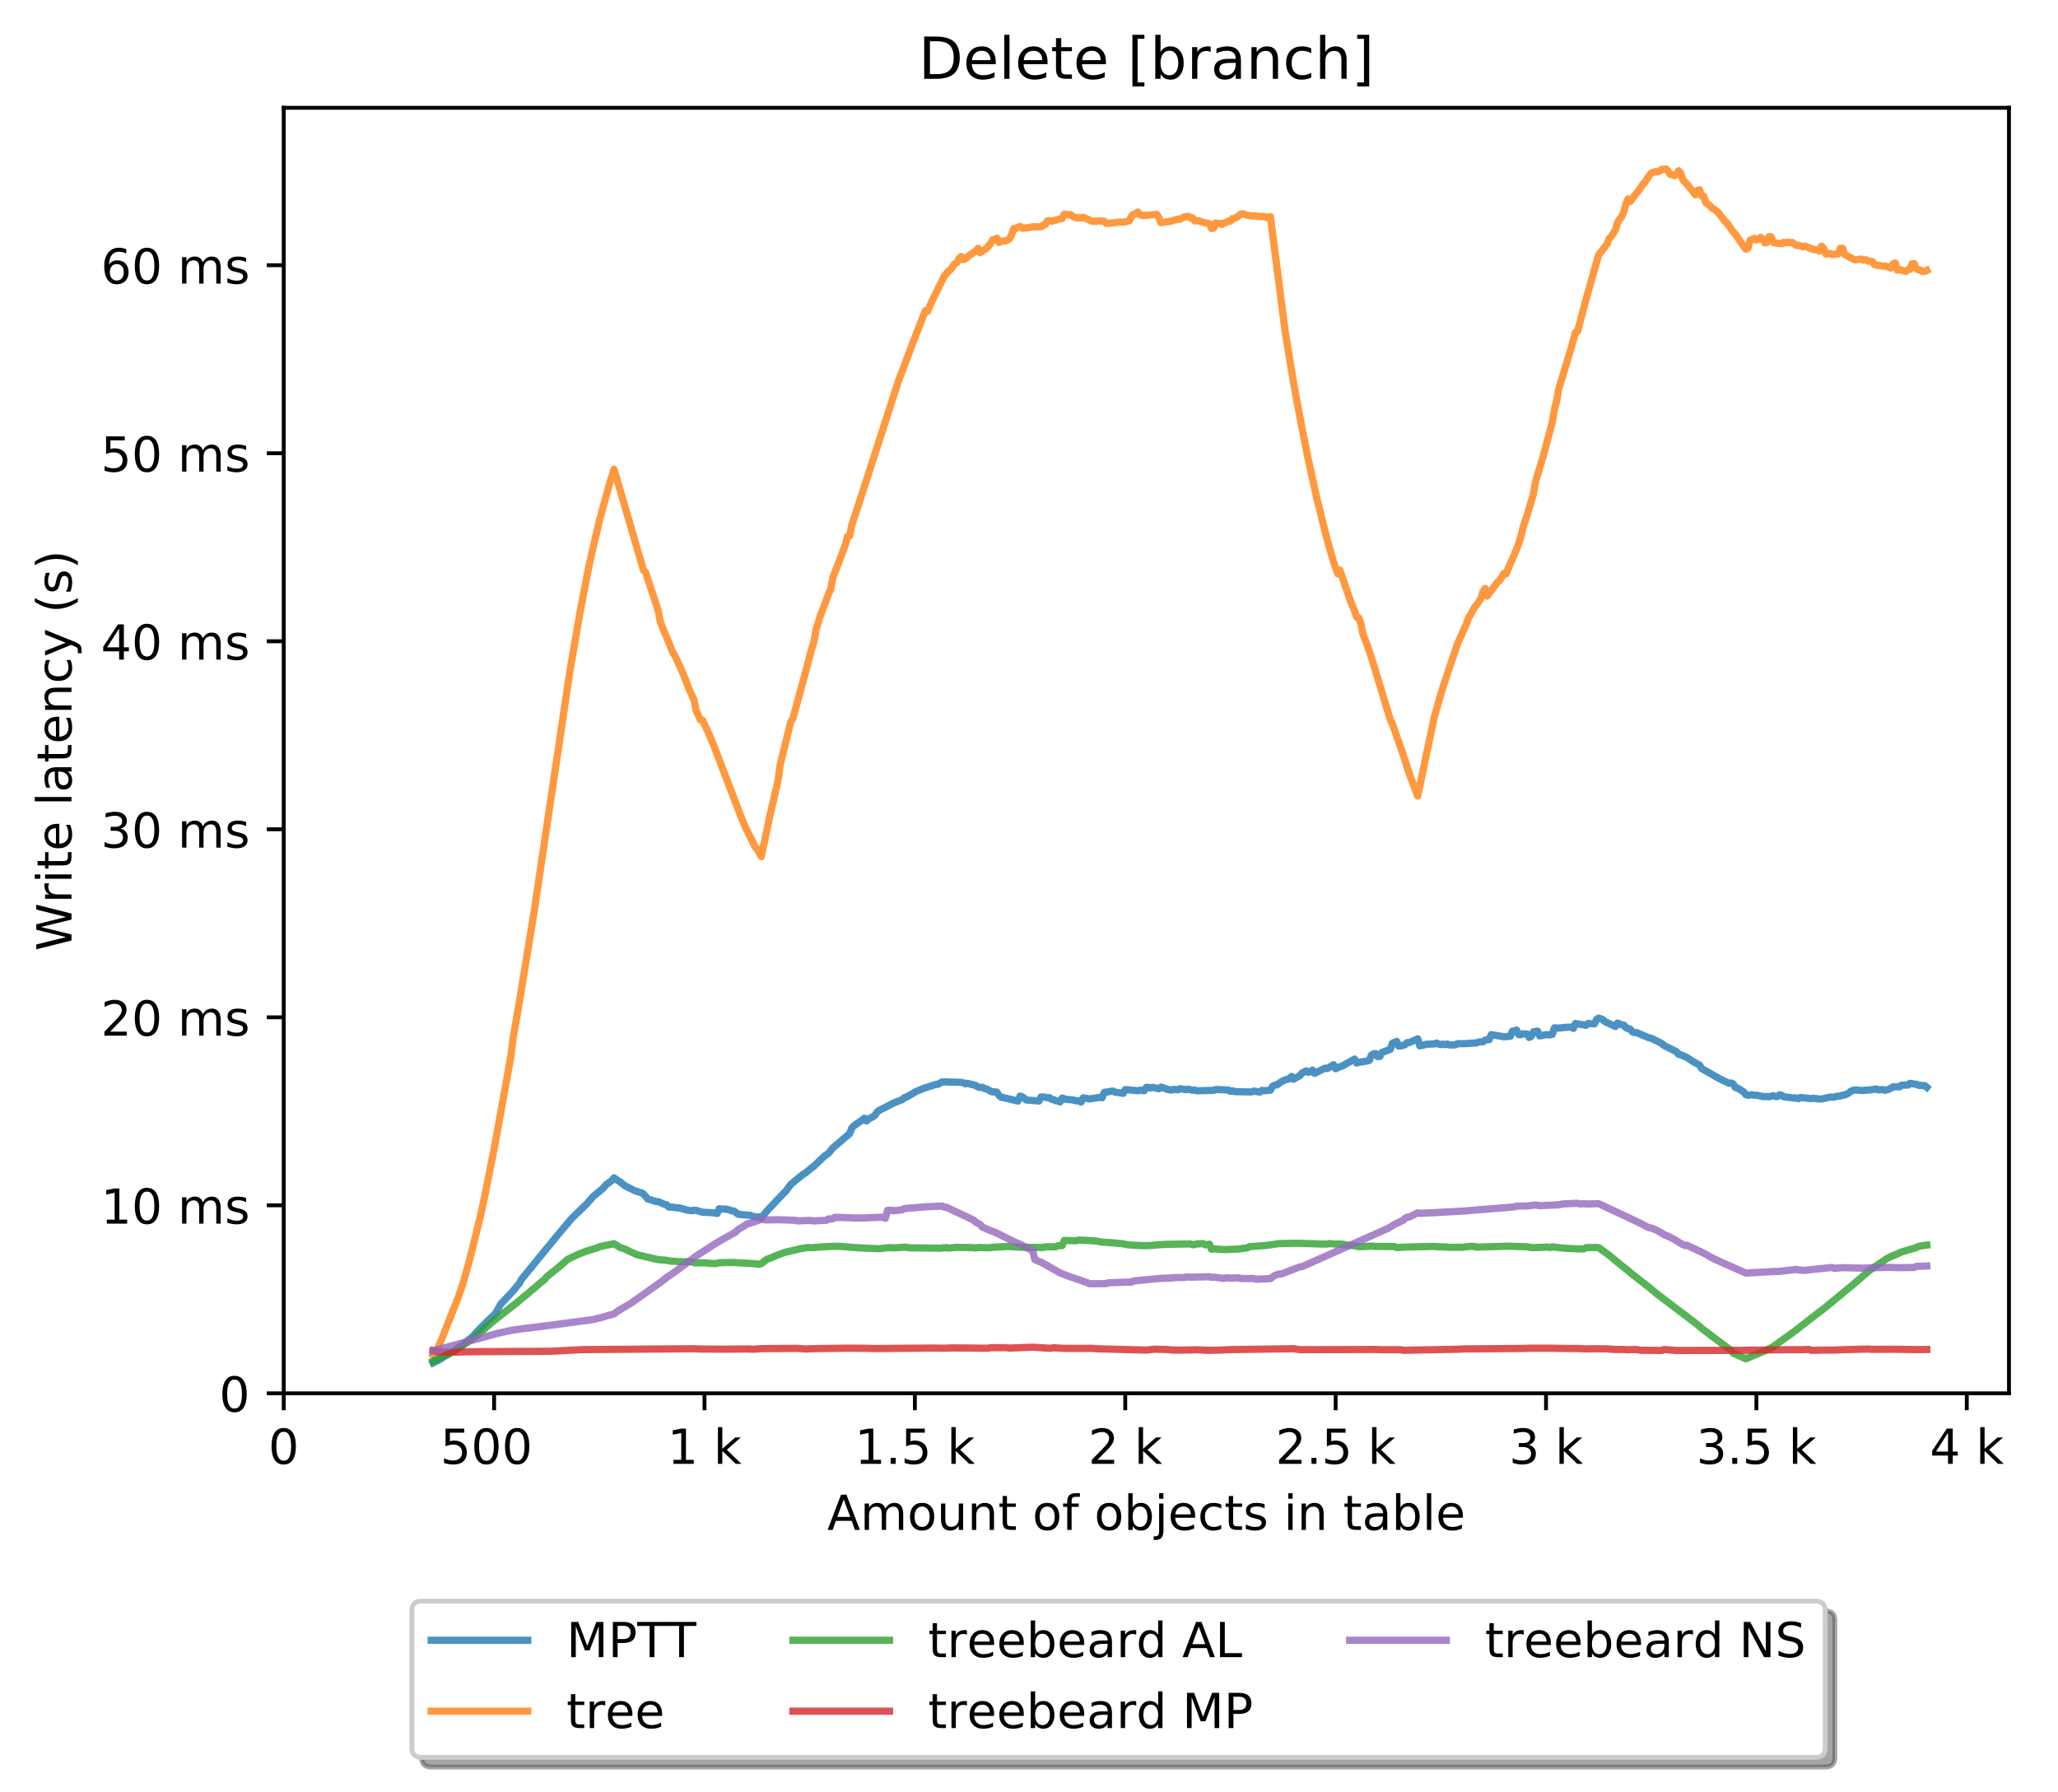 <?xml version="1.0" encoding="utf-8" standalone="no"?>
<!DOCTYPE svg PUBLIC "-//W3C//DTD SVG 1.1//EN"
  "http://www.w3.org/Graphics/SVG/1.1/DTD/svg11.dtd">
<!-- Created with matplotlib (http://matplotlib.org/) -->
<svg height="371pt" version="1.1" viewBox="0 0 426 371" width="426pt" xmlns="http://www.w3.org/2000/svg" xmlns:xlink="http://www.w3.org/1999/xlink">
 <defs>
  <style type="text/css">
*{stroke-linecap:butt;stroke-linejoin:round;}
  </style>
 </defs>
 <g id="figure_1">
  <g id="patch_1">
   <path d="M 0 371.002 
L 426.551 371.002 
L 426.551 0 
L 0 0 
z
" style="fill:#ffffff;"/>
  </g>
  <g id="axes_1">
   <g id="patch_2">
    <path d="M 58.731 288.43 
L 415.851 288.43 
L 415.851 22.318 
L 58.731 22.318 
z
" style="fill:#ffffff;"/>
   </g>
   <g id="matplotlib.axis_1">
    <g id="xtick_1">
     <g id="line2d_1">
      <defs>
       <path d="M 0 0 
L 0 3.5 
" id="mf4dcaa9d10" style="stroke:#000000;stroke-width:0.8;"/>
      </defs>
      <g>
       <use style="stroke:#000000;stroke-width:0.8;" x="58.731" xlink:href="#mf4dcaa9d10" y="288.43"/>
      </g>
     </g>
     <g id="text_1">
      <!-- 0 -->
      <defs>
       <path d="M 31.781 66.406 
Q 24.172 66.406 20.328 58.906 
Q 16.5 51.422 16.5 36.375 
Q 16.5 21.391 20.328 13.891 
Q 24.172 6.391 31.781 6.391 
Q 39.453 6.391 43.281 13.891 
Q 47.125 21.391 47.125 36.375 
Q 47.125 51.422 43.281 58.906 
Q 39.453 66.406 31.781 66.406 
z
M 31.781 74.219 
Q 44.047 74.219 50.516 64.516 
Q 56.984 54.828 56.984 36.375 
Q 56.984 17.969 50.516 8.266 
Q 44.047 -1.422 31.781 -1.422 
Q 19.531 -1.422 13.062 8.266 
Q 6.594 17.969 6.594 36.375 
Q 6.594 54.828 13.062 64.516 
Q 19.531 74.219 31.781 74.219 
z
" id="DejaVuSans-30"/>
      </defs>
      <g transform="translate(55.55 303.029)scale(0.1 -0.1)">
       <use xlink:href="#DejaVuSans-30"/>
      </g>
     </g>
    </g>
    <g id="xtick_2">
     <g id="line2d_2">
      <g>
       <use style="stroke:#000000;stroke-width:0.8;" x="102.28" xlink:href="#mf4dcaa9d10" y="288.43"/>
      </g>
     </g>
     <g id="text_2">
      <!-- 500  -->
      <defs>
       <path d="M 10.797 72.906 
L 49.516 72.906 
L 49.516 64.594 
L 19.828 64.594 
L 19.828 46.734 
Q 21.969 47.469 24.109 47.828 
Q 26.266 48.188 28.422 48.188 
Q 40.625 48.188 47.75 41.5 
Q 54.891 34.812 54.891 23.391 
Q 54.891 11.625 47.562 5.094 
Q 40.234 -1.422 26.906 -1.422 
Q 22.312 -1.422 17.547 -0.641 
Q 12.797 0.141 7.719 1.703 
L 7.719 11.625 
Q 12.109 9.234 16.797 8.062 
Q 21.484 6.891 26.703 6.891 
Q 35.156 6.891 40.078 11.328 
Q 45.016 15.766 45.016 23.391 
Q 45.016 31 40.078 35.438 
Q 35.156 39.891 26.703 39.891 
Q 22.75 39.891 18.812 39.016 
Q 14.891 38.141 10.797 36.281 
z
" id="DejaVuSans-35"/>
       <path id="DejaVuSans-20"/>
      </defs>
      <g transform="translate(91.147 303.029)scale(0.1 -0.1)">
       <use xlink:href="#DejaVuSans-35"/>
       <use x="63.623" xlink:href="#DejaVuSans-30"/>
       <use x="127.246" xlink:href="#DejaVuSans-30"/>
       <use x="190.869" xlink:href="#DejaVuSans-20"/>
      </g>
     </g>
    </g>
    <g id="xtick_3">
     <g id="line2d_3">
      <g>
       <use style="stroke:#000000;stroke-width:0.8;" x="145.828" xlink:href="#mf4dcaa9d10" y="288.43"/>
      </g>
     </g>
     <g id="text_3">
      <!-- 1 k -->
      <defs>
       <path d="M 12.406 8.297 
L 28.516 8.297 
L 28.516 63.922 
L 10.984 60.406 
L 10.984 69.391 
L 28.422 72.906 
L 38.281 72.906 
L 38.281 8.297 
L 54.391 8.297 
L 54.391 0 
L 12.406 0 
z
" id="DejaVuSans-31"/>
       <path d="M 9.078 75.984 
L 18.109 75.984 
L 18.109 31.109 
L 44.922 54.688 
L 56.391 54.688 
L 27.391 29.109 
L 57.625 0 
L 45.906 0 
L 18.109 26.703 
L 18.109 0 
L 9.078 0 
z
" id="DejaVuSans-6b"/>
      </defs>
      <g transform="translate(138.163 303.029)scale(0.1 -0.1)">
       <use xlink:href="#DejaVuSans-31"/>
       <use x="63.623" xlink:href="#DejaVuSans-20"/>
       <use x="95.41" xlink:href="#DejaVuSans-6b"/>
      </g>
     </g>
    </g>
    <g id="xtick_4">
     <g id="line2d_4">
      <g>
       <use style="stroke:#000000;stroke-width:0.8;" x="189.377" xlink:href="#mf4dcaa9d10" y="288.43"/>
      </g>
     </g>
     <g id="text_4">
      <!-- 1.5 k -->
      <defs>
       <path d="M 10.688 12.406 
L 21 12.406 
L 21 0 
L 10.688 0 
z
" id="DejaVuSans-2e"/>
      </defs>
      <g transform="translate(176.941 303.029)scale(0.1 -0.1)">
       <use xlink:href="#DejaVuSans-31"/>
       <use x="63.623" xlink:href="#DejaVuSans-2e"/>
       <use x="95.41" xlink:href="#DejaVuSans-35"/>
       <use x="159.033" xlink:href="#DejaVuSans-20"/>
       <use x="190.82" xlink:href="#DejaVuSans-6b"/>
      </g>
     </g>
    </g>
    <g id="xtick_5">
     <g id="line2d_5">
      <g>
       <use style="stroke:#000000;stroke-width:0.8;" x="232.926" xlink:href="#mf4dcaa9d10" y="288.43"/>
      </g>
     </g>
     <g id="text_5">
      <!-- 2 k -->
      <defs>
       <path d="M 19.188 8.297 
L 53.609 8.297 
L 53.609 0 
L 7.328 0 
L 7.328 8.297 
Q 12.938 14.109 22.625 23.891 
Q 32.328 33.688 34.812 36.531 
Q 39.547 41.844 41.422 45.531 
Q 43.312 49.219 43.312 52.781 
Q 43.312 58.594 39.234 62.25 
Q 35.156 65.922 28.609 65.922 
Q 23.969 65.922 18.812 64.312 
Q 13.672 62.703 7.812 59.422 
L 7.812 69.391 
Q 13.766 71.781 18.938 73 
Q 24.125 74.219 28.422 74.219 
Q 39.75 74.219 46.484 68.547 
Q 53.219 62.891 53.219 53.422 
Q 53.219 48.922 51.531 44.891 
Q 49.859 40.875 45.406 35.406 
Q 44.188 33.984 37.641 27.219 
Q 31.109 20.453 19.188 8.297 
z
" id="DejaVuSans-32"/>
      </defs>
      <g transform="translate(225.26 303.029)scale(0.1 -0.1)">
       <use xlink:href="#DejaVuSans-32"/>
       <use x="63.623" xlink:href="#DejaVuSans-20"/>
       <use x="95.41" xlink:href="#DejaVuSans-6b"/>
      </g>
     </g>
    </g>
    <g id="xtick_6">
     <g id="line2d_6">
      <g>
       <use style="stroke:#000000;stroke-width:0.8;" x="276.474" xlink:href="#mf4dcaa9d10" y="288.43"/>
      </g>
     </g>
     <g id="text_6">
      <!-- 2.5 k -->
      <g transform="translate(264.038 303.029)scale(0.1 -0.1)">
       <use xlink:href="#DejaVuSans-32"/>
       <use x="63.623" xlink:href="#DejaVuSans-2e"/>
       <use x="95.41" xlink:href="#DejaVuSans-35"/>
       <use x="159.033" xlink:href="#DejaVuSans-20"/>
       <use x="190.82" xlink:href="#DejaVuSans-6b"/>
      </g>
     </g>
    </g>
    <g id="xtick_7">
     <g id="line2d_7">
      <g>
       <use style="stroke:#000000;stroke-width:0.8;" x="320.023" xlink:href="#mf4dcaa9d10" y="288.43"/>
      </g>
     </g>
     <g id="text_7">
      <!-- 3 k -->
      <defs>
       <path d="M 40.578 39.312 
Q 47.656 37.797 51.625 33 
Q 55.609 28.219 55.609 21.188 
Q 55.609 10.406 48.188 4.484 
Q 40.766 -1.422 27.094 -1.422 
Q 22.516 -1.422 17.656 -0.516 
Q 12.797 0.391 7.625 2.203 
L 7.625 11.719 
Q 11.719 9.328 16.594 8.109 
Q 21.484 6.891 26.812 6.891 
Q 36.078 6.891 40.938 10.547 
Q 45.797 14.203 45.797 21.188 
Q 45.797 27.641 41.281 31.266 
Q 36.766 34.906 28.719 34.906 
L 20.219 34.906 
L 20.219 43.016 
L 29.109 43.016 
Q 36.375 43.016 40.234 45.922 
Q 44.094 48.828 44.094 54.297 
Q 44.094 59.906 40.109 62.906 
Q 36.141 65.922 28.719 65.922 
Q 24.656 65.922 20.016 65.031 
Q 15.375 64.156 9.812 62.312 
L 9.812 71.094 
Q 15.438 72.656 20.344 73.438 
Q 25.25 74.219 29.594 74.219 
Q 40.828 74.219 47.359 69.109 
Q 53.906 64.016 53.906 55.328 
Q 53.906 49.266 50.438 45.094 
Q 46.969 40.922 40.578 39.312 
z
" id="DejaVuSans-33"/>
      </defs>
      <g transform="translate(312.357 303.029)scale(0.1 -0.1)">
       <use xlink:href="#DejaVuSans-33"/>
       <use x="63.623" xlink:href="#DejaVuSans-20"/>
       <use x="95.41" xlink:href="#DejaVuSans-6b"/>
      </g>
     </g>
    </g>
    <g id="xtick_8">
     <g id="line2d_8">
      <g>
       <use style="stroke:#000000;stroke-width:0.8;" x="363.571" xlink:href="#mf4dcaa9d10" y="288.43"/>
      </g>
     </g>
     <g id="text_8">
      <!-- 3.5 k -->
      <g transform="translate(351.135 303.029)scale(0.1 -0.1)">
       <use xlink:href="#DejaVuSans-33"/>
       <use x="63.623" xlink:href="#DejaVuSans-2e"/>
       <use x="95.41" xlink:href="#DejaVuSans-35"/>
       <use x="159.033" xlink:href="#DejaVuSans-20"/>
       <use x="190.82" xlink:href="#DejaVuSans-6b"/>
      </g>
     </g>
    </g>
    <g id="xtick_9">
     <g id="line2d_9">
      <g>
       <use style="stroke:#000000;stroke-width:0.8;" x="407.12" xlink:href="#mf4dcaa9d10" y="288.43"/>
      </g>
     </g>
     <g id="text_9">
      <!-- 4 k -->
      <defs>
       <path d="M 37.797 64.312 
L 12.891 25.391 
L 37.797 25.391 
z
M 35.203 72.906 
L 47.609 72.906 
L 47.609 25.391 
L 58.016 25.391 
L 58.016 17.188 
L 47.609 17.188 
L 47.609 0 
L 37.797 0 
L 37.797 17.188 
L 4.891 17.188 
L 4.891 26.703 
z
" id="DejaVuSans-34"/>
      </defs>
      <g transform="translate(399.454 303.029)scale(0.1 -0.1)">
       <use xlink:href="#DejaVuSans-34"/>
       <use x="63.623" xlink:href="#DejaVuSans-20"/>
       <use x="95.41" xlink:href="#DejaVuSans-6b"/>
      </g>
     </g>
    </g>
    <g id="text_10">
     <!-- Amount of objects in table -->
     <defs>
      <path d="M 34.188 63.188 
L 20.797 26.906 
L 47.609 26.906 
z
M 28.609 72.906 
L 39.797 72.906 
L 67.578 0 
L 57.328 0 
L 50.688 18.703 
L 17.828 18.703 
L 11.188 0 
L 0.781 0 
z
" id="DejaVuSans-41"/>
      <path d="M 52 44.188 
Q 55.375 50.25 60.062 53.125 
Q 64.75 56 71.094 56 
Q 79.641 56 84.281 50.016 
Q 88.922 44.047 88.922 33.016 
L 88.922 0 
L 79.891 0 
L 79.891 32.719 
Q 79.891 40.578 77.094 44.375 
Q 74.312 48.188 68.609 48.188 
Q 61.625 48.188 57.562 43.547 
Q 53.516 38.922 53.516 30.906 
L 53.516 0 
L 44.484 0 
L 44.484 32.719 
Q 44.484 40.625 41.703 44.406 
Q 38.922 48.188 33.109 48.188 
Q 26.219 48.188 22.156 43.531 
Q 18.109 38.875 18.109 30.906 
L 18.109 0 
L 9.078 0 
L 9.078 54.688 
L 18.109 54.688 
L 18.109 46.188 
Q 21.188 51.219 25.484 53.609 
Q 29.781 56 35.688 56 
Q 41.656 56 45.828 52.969 
Q 50 49.953 52 44.188 
z
" id="DejaVuSans-6d"/>
      <path d="M 30.609 48.391 
Q 23.391 48.391 19.188 42.75 
Q 14.984 37.109 14.984 27.297 
Q 14.984 17.484 19.156 11.844 
Q 23.344 6.203 30.609 6.203 
Q 37.797 6.203 41.984 11.859 
Q 46.188 17.531 46.188 27.297 
Q 46.188 37.016 41.984 42.703 
Q 37.797 48.391 30.609 48.391 
z
M 30.609 56 
Q 42.328 56 49.016 48.375 
Q 55.719 40.766 55.719 27.297 
Q 55.719 13.875 49.016 6.219 
Q 42.328 -1.422 30.609 -1.422 
Q 18.844 -1.422 12.172 6.219 
Q 5.516 13.875 5.516 27.297 
Q 5.516 40.766 12.172 48.375 
Q 18.844 56 30.609 56 
z
" id="DejaVuSans-6f"/>
      <path d="M 8.5 21.578 
L 8.5 54.688 
L 17.484 54.688 
L 17.484 21.922 
Q 17.484 14.156 20.5 10.266 
Q 23.531 6.391 29.594 6.391 
Q 36.859 6.391 41.078 11.031 
Q 45.312 15.672 45.312 23.688 
L 45.312 54.688 
L 54.297 54.688 
L 54.297 0 
L 45.312 0 
L 45.312 8.406 
Q 42.047 3.422 37.719 1 
Q 33.406 -1.422 27.688 -1.422 
Q 18.266 -1.422 13.375 4.438 
Q 8.5 10.297 8.5 21.578 
z
M 31.109 56 
z
" id="DejaVuSans-75"/>
      <path d="M 54.891 33.016 
L 54.891 0 
L 45.906 0 
L 45.906 32.719 
Q 45.906 40.484 42.875 44.328 
Q 39.844 48.188 33.797 48.188 
Q 26.516 48.188 22.312 43.547 
Q 18.109 38.922 18.109 30.906 
L 18.109 0 
L 9.078 0 
L 9.078 54.688 
L 18.109 54.688 
L 18.109 46.188 
Q 21.344 51.125 25.703 53.562 
Q 30.078 56 35.797 56 
Q 45.219 56 50.047 50.172 
Q 54.891 44.344 54.891 33.016 
z
" id="DejaVuSans-6e"/>
      <path d="M 18.312 70.219 
L 18.312 54.688 
L 36.812 54.688 
L 36.812 47.703 
L 18.312 47.703 
L 18.312 18.016 
Q 18.312 11.328 20.141 9.422 
Q 21.969 7.516 27.594 7.516 
L 36.812 7.516 
L 36.812 0 
L 27.594 0 
Q 17.188 0 13.234 3.875 
Q 9.281 7.766 9.281 18.016 
L 9.281 47.703 
L 2.688 47.703 
L 2.688 54.688 
L 9.281 54.688 
L 9.281 70.219 
z
" id="DejaVuSans-74"/>
      <path d="M 37.109 75.984 
L 37.109 68.5 
L 28.516 68.5 
Q 23.688 68.5 21.797 66.547 
Q 19.922 64.594 19.922 59.516 
L 19.922 54.688 
L 34.719 54.688 
L 34.719 47.703 
L 19.922 47.703 
L 19.922 0 
L 10.891 0 
L 10.891 47.703 
L 2.297 47.703 
L 2.297 54.688 
L 10.891 54.688 
L 10.891 58.5 
Q 10.891 67.625 15.141 71.797 
Q 19.391 75.984 28.609 75.984 
z
" id="DejaVuSans-66"/>
      <path d="M 48.688 27.297 
Q 48.688 37.203 44.609 42.844 
Q 40.531 48.484 33.406 48.484 
Q 26.266 48.484 22.188 42.844 
Q 18.109 37.203 18.109 27.297 
Q 18.109 17.391 22.188 11.75 
Q 26.266 6.109 33.406 6.109 
Q 40.531 6.109 44.609 11.75 
Q 48.688 17.391 48.688 27.297 
z
M 18.109 46.391 
Q 20.953 51.266 25.266 53.625 
Q 29.594 56 35.594 56 
Q 45.562 56 51.781 48.094 
Q 58.016 40.188 58.016 27.297 
Q 58.016 14.406 51.781 6.484 
Q 45.562 -1.422 35.594 -1.422 
Q 29.594 -1.422 25.266 0.953 
Q 20.953 3.328 18.109 8.203 
L 18.109 0 
L 9.078 0 
L 9.078 75.984 
L 18.109 75.984 
z
" id="DejaVuSans-62"/>
      <path d="M 9.422 54.688 
L 18.406 54.688 
L 18.406 -0.984 
Q 18.406 -11.422 14.422 -16.109 
Q 10.453 -20.797 1.609 -20.797 
L -1.812 -20.797 
L -1.812 -13.188 
L 0.594 -13.188 
Q 5.719 -13.188 7.562 -10.812 
Q 9.422 -8.453 9.422 -0.984 
z
M 9.422 75.984 
L 18.406 75.984 
L 18.406 64.594 
L 9.422 64.594 
z
" id="DejaVuSans-6a"/>
      <path d="M 56.203 29.594 
L 56.203 25.203 
L 14.891 25.203 
Q 15.484 15.922 20.484 11.062 
Q 25.484 6.203 34.422 6.203 
Q 39.594 6.203 44.453 7.469 
Q 49.312 8.734 54.109 11.281 
L 54.109 2.781 
Q 49.266 0.734 44.188 -0.344 
Q 39.109 -1.422 33.891 -1.422 
Q 20.797 -1.422 13.156 6.188 
Q 5.516 13.812 5.516 26.812 
Q 5.516 40.234 12.766 48.109 
Q 20.016 56 32.328 56 
Q 43.359 56 49.781 48.891 
Q 56.203 41.797 56.203 29.594 
z
M 47.219 32.234 
Q 47.125 39.594 43.094 43.984 
Q 39.062 48.391 32.422 48.391 
Q 24.906 48.391 20.391 44.141 
Q 15.875 39.891 15.188 32.172 
z
" id="DejaVuSans-65"/>
      <path d="M 48.781 52.594 
L 48.781 44.188 
Q 44.969 46.297 41.141 47.344 
Q 37.312 48.391 33.406 48.391 
Q 24.656 48.391 19.812 42.844 
Q 14.984 37.312 14.984 27.297 
Q 14.984 17.281 19.812 11.734 
Q 24.656 6.203 33.406 6.203 
Q 37.312 6.203 41.141 7.25 
Q 44.969 8.297 48.781 10.406 
L 48.781 2.094 
Q 45.016 0.344 40.984 -0.531 
Q 36.969 -1.422 32.422 -1.422 
Q 20.062 -1.422 12.781 6.344 
Q 5.516 14.109 5.516 27.297 
Q 5.516 40.672 12.859 48.328 
Q 20.219 56 33.016 56 
Q 37.156 56 41.109 55.141 
Q 45.062 54.297 48.781 52.594 
z
" id="DejaVuSans-63"/>
      <path d="M 44.281 53.078 
L 44.281 44.578 
Q 40.484 46.531 36.375 47.5 
Q 32.281 48.484 27.875 48.484 
Q 21.188 48.484 17.844 46.438 
Q 14.5 44.391 14.5 40.281 
Q 14.5 37.156 16.891 35.375 
Q 19.281 33.594 26.516 31.984 
L 29.594 31.297 
Q 39.156 29.25 43.188 25.516 
Q 47.219 21.781 47.219 15.094 
Q 47.219 7.469 41.188 3.016 
Q 35.156 -1.422 24.609 -1.422 
Q 20.219 -1.422 15.453 -0.562 
Q 10.688 0.297 5.422 2 
L 5.422 11.281 
Q 10.406 8.688 15.234 7.391 
Q 20.062 6.109 24.812 6.109 
Q 31.156 6.109 34.562 8.281 
Q 37.984 10.453 37.984 14.406 
Q 37.984 18.062 35.516 20.016 
Q 33.062 21.969 24.703 23.781 
L 21.578 24.516 
Q 13.234 26.266 9.516 29.906 
Q 5.812 33.547 5.812 39.891 
Q 5.812 47.609 11.281 51.797 
Q 16.75 56 26.812 56 
Q 31.781 56 36.172 55.266 
Q 40.578 54.547 44.281 53.078 
z
" id="DejaVuSans-73"/>
      <path d="M 9.422 54.688 
L 18.406 54.688 
L 18.406 0 
L 9.422 0 
z
M 9.422 75.984 
L 18.406 75.984 
L 18.406 64.594 
L 9.422 64.594 
z
" id="DejaVuSans-69"/>
      <path d="M 34.281 27.484 
Q 23.391 27.484 19.188 25 
Q 14.984 22.516 14.984 16.5 
Q 14.984 11.719 18.141 8.906 
Q 21.297 6.109 26.703 6.109 
Q 34.188 6.109 38.703 11.406 
Q 43.219 16.703 43.219 25.484 
L 43.219 27.484 
z
M 52.203 31.203 
L 52.203 0 
L 43.219 0 
L 43.219 8.297 
Q 40.141 3.328 35.547 0.953 
Q 30.953 -1.422 24.312 -1.422 
Q 15.922 -1.422 10.953 3.297 
Q 6 8.016 6 15.922 
Q 6 25.141 12.172 29.828 
Q 18.359 34.516 30.609 34.516 
L 43.219 34.516 
L 43.219 35.406 
Q 43.219 41.609 39.141 45 
Q 35.062 48.391 27.688 48.391 
Q 23 48.391 18.547 47.266 
Q 14.109 46.141 10.016 43.891 
L 10.016 52.203 
Q 14.938 54.109 19.578 55.047 
Q 24.219 56 28.609 56 
Q 40.484 56 46.344 49.844 
Q 52.203 43.703 52.203 31.203 
z
" id="DejaVuSans-61"/>
      <path d="M 9.422 75.984 
L 18.406 75.984 
L 18.406 0 
L 9.422 0 
z
" id="DejaVuSans-6c"/>
     </defs>
     <g transform="translate(171.233 316.707)scale(0.1 -0.1)">
      <use xlink:href="#DejaVuSans-41"/>
      <use x="68.408" xlink:href="#DejaVuSans-6d"/>
      <use x="165.82" xlink:href="#DejaVuSans-6f"/>
      <use x="227.002" xlink:href="#DejaVuSans-75"/>
      <use x="290.381" xlink:href="#DejaVuSans-6e"/>
      <use x="353.76" xlink:href="#DejaVuSans-74"/>
      <use x="392.969" xlink:href="#DejaVuSans-20"/>
      <use x="424.756" xlink:href="#DejaVuSans-6f"/>
      <use x="485.938" xlink:href="#DejaVuSans-66"/>
      <use x="521.143" xlink:href="#DejaVuSans-20"/>
      <use x="552.93" xlink:href="#DejaVuSans-6f"/>
      <use x="614.111" xlink:href="#DejaVuSans-62"/>
      <use x="677.588" xlink:href="#DejaVuSans-6a"/>
      <use x="705.371" xlink:href="#DejaVuSans-65"/>
      <use x="766.895" xlink:href="#DejaVuSans-63"/>
      <use x="821.875" xlink:href="#DejaVuSans-74"/>
      <use x="861.084" xlink:href="#DejaVuSans-73"/>
      <use x="913.184" xlink:href="#DejaVuSans-20"/>
      <use x="944.971" xlink:href="#DejaVuSans-69"/>
      <use x="972.754" xlink:href="#DejaVuSans-6e"/>
      <use x="1036.133" xlink:href="#DejaVuSans-20"/>
      <use x="1067.92" xlink:href="#DejaVuSans-74"/>
      <use x="1107.129" xlink:href="#DejaVuSans-61"/>
      <use x="1168.408" xlink:href="#DejaVuSans-62"/>
      <use x="1231.885" xlink:href="#DejaVuSans-6c"/>
      <use x="1259.668" xlink:href="#DejaVuSans-65"/>
     </g>
    </g>
   </g>
   <g id="matplotlib.axis_2">
    <g id="ytick_1">
     <g id="line2d_10">
      <defs>
       <path d="M 0 0 
L -3.5 0 
" id="m4b7205ebd0" style="stroke:#000000;stroke-width:0.8;"/>
      </defs>
      <g>
       <use style="stroke:#000000;stroke-width:0.8;" x="58.731" xlink:href="#m4b7205ebd0" y="288.43"/>
      </g>
     </g>
     <g id="text_11">
      <!-- 0 -->
      <g transform="translate(45.369 292.229)scale(0.1 -0.1)">
       <use xlink:href="#DejaVuSans-30"/>
      </g>
     </g>
    </g>
    <g id="ytick_2">
     <g id="line2d_11">
      <g>
       <use style="stroke:#000000;stroke-width:0.8;" x="58.731" xlink:href="#m4b7205ebd0" y="249.509"/>
      </g>
     </g>
     <g id="text_12">
      <!-- 10 ms -->
      <g transform="translate(20.878 253.309)scale(0.1 -0.1)">
       <use xlink:href="#DejaVuSans-31"/>
       <use x="63.623" xlink:href="#DejaVuSans-30"/>
       <use x="127.246" xlink:href="#DejaVuSans-20"/>
       <use x="159.033" xlink:href="#DejaVuSans-6d"/>
       <use x="256.445" xlink:href="#DejaVuSans-73"/>
      </g>
     </g>
    </g>
    <g id="ytick_3">
     <g id="line2d_12">
      <g>
       <use style="stroke:#000000;stroke-width:0.8;" x="58.731" xlink:href="#m4b7205ebd0" y="210.589"/>
      </g>
     </g>
     <g id="text_13">
      <!-- 20 ms -->
      <g transform="translate(20.878 214.388)scale(0.1 -0.1)">
       <use xlink:href="#DejaVuSans-32"/>
       <use x="63.623" xlink:href="#DejaVuSans-30"/>
       <use x="127.246" xlink:href="#DejaVuSans-20"/>
       <use x="159.033" xlink:href="#DejaVuSans-6d"/>
       <use x="256.445" xlink:href="#DejaVuSans-73"/>
      </g>
     </g>
    </g>
    <g id="ytick_4">
     <g id="line2d_13">
      <g>
       <use style="stroke:#000000;stroke-width:0.8;" x="58.731" xlink:href="#m4b7205ebd0" y="171.668"/>
      </g>
     </g>
     <g id="text_14">
      <!-- 30 ms -->
      <g transform="translate(20.878 175.467)scale(0.1 -0.1)">
       <use xlink:href="#DejaVuSans-33"/>
       <use x="63.623" xlink:href="#DejaVuSans-30"/>
       <use x="127.246" xlink:href="#DejaVuSans-20"/>
       <use x="159.033" xlink:href="#DejaVuSans-6d"/>
       <use x="256.445" xlink:href="#DejaVuSans-73"/>
      </g>
     </g>
    </g>
    <g id="ytick_5">
     <g id="line2d_14">
      <g>
       <use style="stroke:#000000;stroke-width:0.8;" x="58.731" xlink:href="#m4b7205ebd0" y="132.747"/>
      </g>
     </g>
     <g id="text_15">
      <!-- 40 ms -->
      <g transform="translate(20.878 136.547)scale(0.1 -0.1)">
       <use xlink:href="#DejaVuSans-34"/>
       <use x="63.623" xlink:href="#DejaVuSans-30"/>
       <use x="127.246" xlink:href="#DejaVuSans-20"/>
       <use x="159.033" xlink:href="#DejaVuSans-6d"/>
       <use x="256.445" xlink:href="#DejaVuSans-73"/>
      </g>
     </g>
    </g>
    <g id="ytick_6">
     <g id="line2d_15">
      <g>
       <use style="stroke:#000000;stroke-width:0.8;" x="58.731" xlink:href="#m4b7205ebd0" y="93.827"/>
      </g>
     </g>
     <g id="text_16">
      <!-- 50 ms -->
      <g transform="translate(20.878 97.626)scale(0.1 -0.1)">
       <use xlink:href="#DejaVuSans-35"/>
       <use x="63.623" xlink:href="#DejaVuSans-30"/>
       <use x="127.246" xlink:href="#DejaVuSans-20"/>
       <use x="159.033" xlink:href="#DejaVuSans-6d"/>
       <use x="256.445" xlink:href="#DejaVuSans-73"/>
      </g>
     </g>
    </g>
    <g id="ytick_7">
     <g id="line2d_16">
      <g>
       <use style="stroke:#000000;stroke-width:0.8;" x="58.731" xlink:href="#m4b7205ebd0" y="54.906"/>
      </g>
     </g>
     <g id="text_17">
      <!-- 60 ms -->
      <defs>
       <path d="M 33.016 40.375 
Q 26.375 40.375 22.484 35.828 
Q 18.609 31.297 18.609 23.391 
Q 18.609 15.531 22.484 10.953 
Q 26.375 6.391 33.016 6.391 
Q 39.656 6.391 43.531 10.953 
Q 47.406 15.531 47.406 23.391 
Q 47.406 31.297 43.531 35.828 
Q 39.656 40.375 33.016 40.375 
z
M 52.594 71.297 
L 52.594 62.312 
Q 48.875 64.062 45.094 64.984 
Q 41.312 65.922 37.594 65.922 
Q 27.828 65.922 22.672 59.328 
Q 17.531 52.734 16.797 39.406 
Q 19.672 43.656 24.016 45.922 
Q 28.375 48.188 33.594 48.188 
Q 44.578 48.188 50.953 41.516 
Q 57.328 34.859 57.328 23.391 
Q 57.328 12.156 50.688 5.359 
Q 44.047 -1.422 33.016 -1.422 
Q 20.359 -1.422 13.672 8.266 
Q 6.984 17.969 6.984 36.375 
Q 6.984 53.656 15.188 63.938 
Q 23.391 74.219 37.203 74.219 
Q 40.922 74.219 44.703 73.484 
Q 48.484 72.75 52.594 71.297 
z
" id="DejaVuSans-36"/>
      </defs>
      <g transform="translate(20.878 58.705)scale(0.1 -0.1)">
       <use xlink:href="#DejaVuSans-36"/>
       <use x="63.623" xlink:href="#DejaVuSans-30"/>
       <use x="127.246" xlink:href="#DejaVuSans-20"/>
       <use x="159.033" xlink:href="#DejaVuSans-6d"/>
       <use x="256.445" xlink:href="#DejaVuSans-73"/>
      </g>
     </g>
    </g>
    <g id="text_18">
     <!-- Write latency (s) -->
     <defs>
      <path d="M 3.328 72.906 
L 13.281 72.906 
L 28.609 11.281 
L 43.891 72.906 
L 54.984 72.906 
L 70.312 11.281 
L 85.594 72.906 
L 95.609 72.906 
L 77.297 0 
L 64.891 0 
L 49.516 63.281 
L 33.984 0 
L 21.578 0 
z
" id="DejaVuSans-57"/>
      <path d="M 41.109 46.297 
Q 39.594 47.172 37.812 47.578 
Q 36.031 48 33.891 48 
Q 26.266 48 22.188 43.047 
Q 18.109 38.094 18.109 28.812 
L 18.109 0 
L 9.078 0 
L 9.078 54.688 
L 18.109 54.688 
L 18.109 46.188 
Q 20.953 51.172 25.484 53.578 
Q 30.031 56 36.531 56 
Q 37.453 56 38.578 55.875 
Q 39.703 55.766 41.062 55.516 
z
" id="DejaVuSans-72"/>
      <path d="M 32.172 -5.078 
Q 28.375 -14.844 24.75 -17.812 
Q 21.141 -20.797 15.094 -20.797 
L 7.906 -20.797 
L 7.906 -13.281 
L 13.188 -13.281 
Q 16.891 -13.281 18.938 -11.516 
Q 21 -9.766 23.484 -3.219 
L 25.094 0.875 
L 2.984 54.688 
L 12.5 54.688 
L 29.594 11.922 
L 46.688 54.688 
L 56.203 54.688 
z
" id="DejaVuSans-79"/>
      <path d="M 31 75.875 
Q 24.469 64.656 21.281 53.656 
Q 18.109 42.672 18.109 31.391 
Q 18.109 20.125 21.312 9.062 
Q 24.516 -2 31 -13.188 
L 23.188 -13.188 
Q 15.875 -1.703 12.234 9.375 
Q 8.594 20.453 8.594 31.391 
Q 8.594 42.281 12.203 53.312 
Q 15.828 64.359 23.188 75.875 
z
" id="DejaVuSans-28"/>
      <path d="M 8.016 75.875 
L 15.828 75.875 
Q 23.141 64.359 26.781 53.312 
Q 30.422 42.281 30.422 31.391 
Q 30.422 20.453 26.781 9.375 
Q 23.141 -1.703 15.828 -13.188 
L 8.016 -13.188 
Q 14.5 -2 17.703 9.062 
Q 20.906 20.125 20.906 31.391 
Q 20.906 42.672 17.703 53.656 
Q 14.5 64.656 8.016 75.875 
z
" id="DejaVuSans-29"/>
     </defs>
     <g transform="translate(14.798 196.848)rotate(-90)scale(0.1 -0.1)">
      <use xlink:href="#DejaVuSans-57"/>
      <use x="98.814" xlink:href="#DejaVuSans-72"/>
      <use x="139.928" xlink:href="#DejaVuSans-69"/>
      <use x="167.711" xlink:href="#DejaVuSans-74"/>
      <use x="206.92" xlink:href="#DejaVuSans-65"/>
      <use x="268.443" xlink:href="#DejaVuSans-20"/>
      <use x="300.23" xlink:href="#DejaVuSans-6c"/>
      <use x="328.014" xlink:href="#DejaVuSans-61"/>
      <use x="389.293" xlink:href="#DejaVuSans-74"/>
      <use x="428.502" xlink:href="#DejaVuSans-65"/>
      <use x="490.025" xlink:href="#DejaVuSans-6e"/>
      <use x="553.404" xlink:href="#DejaVuSans-63"/>
      <use x="608.385" xlink:href="#DejaVuSans-79"/>
      <use x="667.564" xlink:href="#DejaVuSans-20"/>
      <use x="699.352" xlink:href="#DejaVuSans-28"/>
      <use x="738.365" xlink:href="#DejaVuSans-73"/>
      <use x="790.465" xlink:href="#DejaVuSans-29"/>
     </g>
    </g>
   </g>
   <g id="line2d_17">
    <path clip-path="url(#pd93cd9ee39)" d="M 89.651 282.125 
L 90.957 281.473 
L 91.828 280.897 
L 94.006 279.611 
L 95.312 278.711 
L 97.925 276.608 
L 98.796 275.596 
L 100.102 274.297 
L 100.973 273.407 
L 102.28 272.184 
L 102.715 271.676 
L 103.586 270.033 
L 106.199 267.258 
L 107.07 266.156 
L 107.506 265.677 
L 107.941 264.838 
L 115.344 255.781 
L 118.393 252.171 
L 121.441 249.23 
L 122.748 247.731 
L 124.925 245.898 
L 125.361 245.324 
L 126.667 244.362 
L 127.102 243.826 
L 127.973 244.44 
L 128.409 244.685 
L 129.28 245.415 
L 131.457 246.522 
L 132.764 246.906 
L 133.199 247.155 
L 134.07 248.192 
L 135.812 248.731 
L 136.248 248.751 
L 137.554 249.307 
L 137.99 249.41 
L 138.425 249.863 
L 139.296 249.899 
L 140.167 250.048 
L 140.603 250.036 
L 142.344 250.529 
L 143.215 250.647 
L 143.651 250.531 
L 144.086 250.557 
L 145.393 250.941 
L 146.699 250.997 
L 148.006 251.089 
L 148.441 251.22 
L 148.877 250.205 
L 149.312 250.28 
L 150.183 250.278 
L 151.054 250.486 
L 151.49 250.67 
L 151.925 250.693 
L 152.796 251.377 
L 155.409 251.588 
L 155.845 251.809 
L 156.716 251.924 
L 157.151 251.889 
L 157.586 252.151 
L 158.457 251.011 
L 160.635 248.665 
L 162.812 246.389 
L 163.683 245.185 
L 166.296 243.049 
L 166.732 242.821 
L 168.038 241.711 
L 168.474 241.418 
L 170.651 239.33 
L 171.522 238.718 
L 172.393 237.632 
L 175.877 234.669 
L 176.312 233.523 
L 176.748 233.064 
L 178.49 231.839 
L 178.925 231.483 
L 179.361 232.051 
L 179.796 231.623 
L 180.667 231.194 
L 181.103 230.885 
L 181.538 230.235 
L 181.974 229.864 
L 182.845 229.447 
L 183.716 228.987 
L 185.022 228.306 
L 186.764 227.637 
L 187.2 227.215 
L 187.635 227.101 
L 189.812 225.852 
L 190.683 225.518 
L 191.554 225.171 
L 192.425 224.9 
L 193.732 224.484 
L 194.167 224.449 
L 195.038 223.952 
L 198.958 224.052 
L 199.393 224.145 
L 199.829 224.363 
L 200.264 224.267 
L 202.006 224.714 
L 202.442 225.009 
L 202.877 225.123 
L 203.312 225.056 
L 203.748 225.335 
L 204.183 225.404 
L 205.054 225.882 
L 205.49 226.053 
L 205.925 225.999 
L 206.361 226.102 
L 206.796 226.78 
L 207.232 227.142 
L 208.103 227.302 
L 210.716 227.933 
L 211.151 226.899 
L 211.587 227.03 
L 212.458 227.713 
L 215.071 227.92 
L 215.506 227.069 
L 216.377 227.137 
L 216.813 227.247 
L 217.248 227.221 
L 217.684 227.584 
L 218.119 227.667 
L 218.554 227.87 
L 218.99 227.928 
L 219.425 228.119 
L 219.861 227.31 
L 220.732 227.576 
L 222.038 227.691 
L 222.909 227.909 
L 223.345 227.89 
L 223.78 228.141 
L 224.216 227.249 
L 225.522 227.488 
L 227.7 227.144 
L 228.135 227.242 
L 228.571 226.151 
L 230.313 225.849 
L 230.748 226.063 
L 232.49 226.344 
L 232.926 225.556 
L 235.538 225.802 
L 235.974 225.666 
L 236.845 225.786 
L 237.28 225.087 
L 237.716 225.093 
L 238.151 225.222 
L 238.587 225.099 
L 239.893 225.383 
L 240.329 225.033 
L 241.635 225.503 
L 242.506 225.654 
L 242.942 225.5 
L 243.813 225.599 
L 244.248 225.378 
L 245.555 225.569 
L 245.99 225.473 
L 246.861 225.689 
L 247.297 225.64 
L 247.732 225.812 
L 251.216 225.706 
L 251.651 225.533 
L 254.264 225.643 
L 254.7 225.923 
L 255.135 225.81 
L 255.571 225.973 
L 259.055 226.049 
L 259.49 225.868 
L 260.797 226.073 
L 261.232 225.722 
L 261.668 225.791 
L 262.974 225.68 
L 263.41 224.885 
L 263.845 224.644 
L 264.28 224.595 
L 265.151 223.967 
L 266.022 223.559 
L 266.893 223.321 
L 267.329 222.832 
L 267.764 223.396 
L 269.071 222.664 
L 269.506 222.137 
L 270.377 221.688 
L 270.813 221.963 
L 271.248 221.866 
L 271.684 221.517 
L 272.119 222.183 
L 273.861 221.319 
L 274.297 221.121 
L 274.732 221.201 
L 276.039 220.407 
L 276.474 221.235 
L 277.345 220.823 
L 277.781 220.71 
L 280.393 219.23 
L 280.829 220.058 
L 281.264 219.896 
L 283.006 219.636 
L 283.442 219.498 
L 283.877 218.4 
L 284.313 218.164 
L 284.748 218.106 
L 285.184 218.727 
L 285.619 218.697 
L 286.055 217.86 
L 287.797 217.218 
L 288.232 215.962 
L 289.103 215.57 
L 289.539 216.553 
L 289.974 216.52 
L 290.845 216.251 
L 291.281 215.824 
L 291.716 215.838 
L 293.458 215.04 
L 293.893 216.497 
L 294.764 216.332 
L 295.2 216.173 
L 296.942 216.102 
L 297.377 215.915 
L 297.813 216.155 
L 298.248 216.221 
L 298.684 216.149 
L 299.119 216.255 
L 299.555 216.122 
L 299.99 216.303 
L 300.861 216.319 
L 301.297 216.282 
L 301.732 216.044 
L 303.039 216.062 
L 305.652 215.888 
L 306.087 215.696 
L 306.958 215.668 
L 307.394 215.309 
L 308.265 215.202 
L 308.7 214.175 
L 311.313 214.626 
L 312.619 214.516 
L 313.055 213.465 
L 313.49 213.418 
L 313.926 213.216 
L 314.361 214.175 
L 314.797 214.195 
L 315.232 213.999 
L 316.103 214.064 
L 316.539 214.76 
L 316.974 214.518 
L 317.41 213.591 
L 318.281 213.447 
L 318.716 214.452 
L 320.023 214.185 
L 320.894 214.219 
L 321.329 214.1 
L 321.765 212.765 
L 322.636 212.829 
L 324.377 212.648 
L 325.248 212.631 
L 325.684 212.894 
L 326.119 211.867 
L 327.861 212.17 
L 328.297 212.257 
L 328.732 211.873 
L 330.039 211.953 
L 330.474 211.041 
L 330.91 210.755 
L 331.781 211.062 
L 332.216 211.484 
L 334.394 212.501 
L 334.829 211.784 
L 335.7 212.159 
L 336.136 212.209 
L 336.571 212.76 
L 337.442 213.044 
L 337.878 213.592 
L 338.313 213.768 
L 338.749 213.753 
L 341.361 214.852 
L 341.797 214.934 
L 343.974 215.992 
L 344.41 216.417 
L 347.023 217.716 
L 347.458 218.268 
L 347.894 218.327 
L 349.2 218.914 
L 350.507 219.789 
L 351.813 220.485 
L 352.249 221.226 
L 353.12 221.7 
L 355.732 223.195 
L 356.603 223.637 
L 357.91 224.252 
L 358.345 224.19 
L 358.781 224.387 
L 359.216 225.142 
L 359.652 225.229 
L 360.958 226.048 
L 361.394 226.598 
L 361.829 226.746 
L 362.7 226.618 
L 363.136 226.734 
L 363.571 226.713 
L 364.878 227.001 
L 365.749 226.979 
L 366.184 227.046 
L 367.055 226.819 
L 367.491 226.984 
L 367.926 226.99 
L 368.362 226.63 
L 368.797 226.732 
L 369.233 227.056 
L 371.41 227.297 
L 371.845 227.296 
L 372.281 227.438 
L 372.716 227.185 
L 374.023 227.336 
L 374.894 227.421 
L 375.329 227.348 
L 376.636 227.512 
L 377.071 227.504 
L 378.813 227.11 
L 379.684 227.125 
L 380.12 226.946 
L 380.991 226.878 
L 381.426 226.713 
L 381.862 226.672 
L 382.733 226.235 
L 383.168 225.855 
L 384.039 225.625 
L 385.345 225.743 
L 387.087 225.624 
L 388.394 225.431 
L 388.829 225.632 
L 389.7 225.531 
L 390.136 225.708 
L 391.007 225.486 
L 391.878 224.984 
L 392.749 224.964 
L 393.184 224.996 
L 393.62 224.631 
L 394.491 224.609 
L 394.926 224.63 
L 395.362 224.253 
L 396.233 224.41 
L 396.668 224.44 
L 397.104 224.667 
L 398.41 224.735 
L 398.846 225.088 
L 398.846 225.088 
" style="fill:none;opacity:0.8;stroke:#1f77b4;stroke-linecap:square;stroke-width:1.5;"/>
   </g>
   <g id="line2d_18">
    <path clip-path="url(#pd93cd9ee39)" d="M 89.651 280.484 
L 90.522 279.283 
L 91.393 277.293 
L 94.877 268.52 
L 95.748 265.97 
L 97.054 261.381 
L 99.231 252.662 
L 100.102 248.776 
L 102.28 237.868 
L 105.764 218.594 
L 106.199 214.98 
L 107.506 207.404 
L 110.554 188.761 
L 117.957 139.005 
L 120.135 126.353 
L 121.877 117.355 
L 122.748 113.46 
L 124.054 107.859 
L 126.232 99.927 
L 127.102 97.138 
L 129.715 106.1 
L 131.022 110.574 
L 133.199 118.038 
L 133.635 118.446 
L 136.248 126.424 
L 136.683 128.779 
L 138.861 134.021 
L 139.296 135.13 
L 139.732 135.772 
L 141.474 139.64 
L 142.78 143.023 
L 143.651 144.868 
L 144.086 147.049 
L 144.957 149.008 
L 145.393 149.065 
L 146.699 151.799 
L 148.006 154.994 
L 153.232 168.654 
L 154.103 170.84 
L 156.28 175.26 
L 156.716 175.781 
L 157.586 177.317 
L 159.328 169.061 
L 161.07 161.468 
L 161.506 158.257 
L 163.683 149.417 
L 164.119 148.799 
L 167.167 137.537 
L 168.038 134.25 
L 168.474 132.896 
L 168.909 130.38 
L 169.78 127.52 
L 170.651 125.284 
L 171.522 122.894 
L 171.958 121.967 
L 172.393 119.598 
L 173.699 116.206 
L 175.006 112.728 
L 175.441 111.032 
L 175.877 110.95 
L 176.312 108.672 
L 177.183 106.114 
L 183.716 85.886 
L 185.893 79.105 
L 188.941 71.008 
L 191.554 64.305 
L 191.99 64.475 
L 192.861 62.469 
L 195.474 57.135 
L 196.345 56.141 
L 196.78 55.77 
L 197.651 54.602 
L 198.087 54.356 
L 198.522 53.5 
L 198.958 53.107 
L 199.393 53.737 
L 199.829 53.566 
L 200.7 52.829 
L 202.006 51.955 
L 202.442 51.414 
L 202.877 52.309 
L 204.183 51.421 
L 205.054 50.42 
L 205.49 49.628 
L 205.925 49.624 
L 206.361 49.309 
L 206.796 50.178 
L 207.232 49.945 
L 208.103 49.879 
L 208.538 49.712 
L 208.974 49.414 
L 209.409 48.548 
L 209.845 47.32 
L 210.28 47.327 
L 210.716 47.021 
L 211.151 46.863 
L 211.587 47.242 
L 212.893 47.135 
L 213.764 46.922 
L 215.071 46.97 
L 215.506 46.949 
L 215.942 46.607 
L 216.377 46.479 
L 216.813 45.714 
L 217.248 45.683 
L 217.684 45.804 
L 219.861 45.21 
L 220.296 44.324 
L 221.167 44.466 
L 221.603 44.409 
L 222.038 44.824 
L 222.474 44.918 
L 222.909 45.155 
L 223.345 45.042 
L 223.78 45.142 
L 224.216 44.976 
L 225.958 45.763 
L 226.829 45.85 
L 227.264 45.732 
L 228.571 45.796 
L 229.006 46.264 
L 231.184 46.055 
L 231.619 45.965 
L 232.49 45.994 
L 233.361 45.849 
L 233.796 45.675 
L 234.232 44.736 
L 234.667 44.315 
L 235.103 44.274 
L 235.538 43.89 
L 235.974 44.424 
L 236.409 44.624 
L 236.845 44.537 
L 237.28 44.583 
L 239.022 44.405 
L 239.458 44.382 
L 239.893 45.074 
L 240.329 46.091 
L 241.2 45.964 
L 242.071 45.852 
L 243.813 45.376 
L 244.248 45.387 
L 245.119 44.935 
L 245.99 44.781 
L 246.426 45.13 
L 246.861 45.114 
L 247.297 45.727 
L 248.168 45.717 
L 249.038 46.027 
L 250.345 46.326 
L 250.78 47.316 
L 251.216 47.225 
L 251.651 46.148 
L 252.087 46.29 
L 252.522 46.235 
L 252.958 46.447 
L 253.393 46.156 
L 253.829 46.024 
L 254.264 45.775 
L 254.7 45.764 
L 255.135 45.225 
L 255.571 45.195 
L 256.006 44.969 
L 256.877 44.304 
L 257.313 44.261 
L 258.184 44.558 
L 259.49 44.728 
L 259.926 44.665 
L 260.361 44.823 
L 261.668 44.835 
L 262.103 45.007 
L 262.974 44.858 
L 266.022 68.571 
L 267.764 79.286 
L 269.506 88.61 
L 270.813 95.134 
L 272.555 103.07 
L 274.732 111.778 
L 276.039 116.304 
L 276.91 118.778 
L 277.345 118.036 
L 279.522 124.345 
L 280.393 126.481 
L 280.829 127.755 
L 281.264 127.922 
L 281.7 129.073 
L 282.135 131.279 
L 283.006 133.541 
L 283.877 136.085 
L 287.797 149.037 
L 288.232 149.874 
L 290.41 156.122 
L 291.716 160.145 
L 293.458 164.784 
L 296.942 148.213 
L 298.684 142.235 
L 301.732 133.185 
L 303.474 129.331 
L 303.91 128.095 
L 305.216 125.746 
L 305.652 125.249 
L 306.523 123.916 
L 306.958 122.482 
L 307.394 121.815 
L 307.829 123.391 
L 310.006 120.479 
L 310.442 120.165 
L 311.313 118.7 
L 311.748 118.8 
L 312.619 116.696 
L 313.49 114.739 
L 314.361 112.555 
L 314.797 111.163 
L 315.232 109.282 
L 316.103 106.688 
L 317.41 102.26 
L 317.845 99.737 
L 319.587 93.893 
L 321.329 87.367 
L 321.765 84.703 
L 322.2 83.097 
L 322.636 80.595 
L 324.377 74.841 
L 325.248 71.993 
L 326.119 68.802 
L 326.555 68.591 
L 328.297 62.009 
L 329.603 57.366 
L 330.91 52.777 
L 332.652 50.536 
L 333.087 49.358 
L 333.523 48.977 
L 334.394 47.565 
L 334.829 46.1 
L 335.265 45.36 
L 335.7 44.846 
L 336.136 43.866 
L 336.571 42.133 
L 337.007 41.178 
L 337.442 41.736 
L 338.749 39.958 
L 339.184 39.473 
L 340.055 38.169 
L 340.49 37.735 
L 341.361 36.378 
L 341.797 35.832 
L 342.668 35.521 
L 343.103 35.578 
L 343.539 35.39 
L 343.974 35.072 
L 344.845 34.99 
L 345.281 35.431 
L 345.716 36.092 
L 346.152 36.165 
L 346.587 36.369 
L 347.023 36.151 
L 347.458 35.334 
L 347.894 35.823 
L 348.329 37.217 
L 349.2 38.115 
L 350.942 40.318 
L 351.378 39.411 
L 351.813 39.3 
L 352.249 40.599 
L 352.684 40.654 
L 353.12 41.991 
L 353.555 42.202 
L 354.426 43.115 
L 354.861 43.328 
L 355.732 44.064 
L 357.039 45.793 
L 357.474 46.155 
L 358.781 48.046 
L 359.216 48.501 
L 360.958 51.02 
L 361.394 51.58 
L 361.829 51.348 
L 362.265 49.731 
L 362.7 49.609 
L 363.136 49.348 
L 363.571 49.703 
L 364.007 49.529 
L 364.442 49.141 
L 364.878 49.454 
L 365.313 50.275 
L 365.749 50.201 
L 366.184 48.996 
L 366.62 49.038 
L 367.055 50.216 
L 368.797 50.463 
L 369.233 50.161 
L 369.668 50.286 
L 370.103 50.144 
L 370.539 50.24 
L 370.974 50.196 
L 371.845 50.797 
L 372.281 50.765 
L 373.152 51.111 
L 373.587 50.97 
L 374.023 51.056 
L 374.458 51.349 
L 374.894 51.403 
L 375.329 51.658 
L 375.765 51.646 
L 376.636 51.963 
L 377.071 50.972 
L 377.507 51.465 
L 377.942 52.585 
L 378.813 52.47 
L 379.249 52.692 
L 380.12 52.606 
L 380.555 52.541 
L 380.991 51.386 
L 381.426 51.411 
L 381.862 52.704 
L 383.604 53.616 
L 384.039 53.782 
L 385.345 53.633 
L 385.781 53.859 
L 386.216 53.747 
L 386.652 54.026 
L 387.523 54.138 
L 387.958 54.736 
L 388.394 54.883 
L 389.265 55.006 
L 389.7 55.084 
L 390.136 55.042 
L 391.442 55.466 
L 391.878 54.623 
L 392.313 54.448 
L 392.749 55.925 
L 393.184 55.805 
L 394.491 56.183 
L 394.926 55.839 
L 395.362 55.746 
L 395.797 54.611 
L 396.233 54.571 
L 396.668 55.615 
L 397.104 55.858 
L 397.539 55.919 
L 397.975 56.201 
L 398.41 56.179 
L 398.846 55.968 
L 398.846 55.968 
" style="fill:none;opacity:0.8;stroke:#ff7f0e;stroke-linecap:square;stroke-width:1.5;"/>
   </g>
   <g id="line2d_19">
    <path clip-path="url(#pd93cd9ee39)" d="M 89.651 281.74 
L 93.135 280.105 
L 94.441 279.373 
L 98.36 276.806 
L 100.102 275.236 
L 102.28 273.363 
L 107.506 269.246 
L 108.377 268.484 
L 109.248 267.792 
L 110.119 267.017 
L 110.554 266.72 
L 111.425 265.91 
L 112.731 264.863 
L 113.167 264.305 
L 115.78 262.212 
L 116.651 261.439 
L 117.522 260.684 
L 119.699 259.653 
L 121.441 258.977 
L 122.748 258.583 
L 123.619 258.329 
L 124.054 258.086 
L 126.232 257.63 
L 127.102 257.47 
L 128.409 258.272 
L 128.844 258.357 
L 131.893 259.744 
L 136.248 260.759 
L 137.99 260.888 
L 138.861 261.07 
L 139.732 261.092 
L 140.603 261.181 
L 143.215 261.192 
L 143.651 261.404 
L 146.264 261.426 
L 146.699 261.546 
L 147.57 261.532 
L 148.006 261.595 
L 148.877 261.404 
L 150.183 261.364 
L 151.49 261.343 
L 155.409 261.544 
L 157.151 261.71 
L 157.586 261.595 
L 158.457 260.885 
L 158.893 260.633 
L 159.764 260.325 
L 160.635 259.92 
L 161.506 259.612 
L 162.377 259.265 
L 165.861 258.462 
L 167.167 258.252 
L 168.038 258.279 
L 170.651 258.08 
L 172.828 257.989 
L 173.699 258.016 
L 178.054 258.328 
L 179.796 258.407 
L 181.974 258.498 
L 184.151 258.256 
L 185.458 258.322 
L 186.329 258.23 
L 187.635 258.171 
L 188.07 258.3 
L 194.603 258.393 
L 195.474 258.281 
L 195.909 258.254 
L 196.345 258.365 
L 198.087 258.212 
L 201.571 258.277 
L 202.006 258.356 
L 202.442 258.24 
L 204.619 258.301 
L 205.49 258.203 
L 208.538 258.032 
L 211.151 258.196 
L 215.942 258.244 
L 216.377 258.104 
L 218.554 258.094 
L 218.99 257.872 
L 219.861 257.848 
L 220.296 256.787 
L 222.909 256.847 
L 223.345 256.694 
L 226.829 256.891 
L 228.135 257.136 
L 229.877 257.236 
L 232.49 257.479 
L 233.361 257.674 
L 234.232 257.75 
L 236.845 257.869 
L 238.151 257.831 
L 239.458 257.714 
L 241.2 257.592 
L 246.426 257.503 
L 246.861 257.659 
L 247.297 257.66 
L 247.732 257.5 
L 249.038 257.441 
L 249.474 257.685 
L 250.345 257.558 
L 250.78 258.594 
L 251.216 258.516 
L 252.958 258.649 
L 253.829 258.675 
L 256.442 258.558 
L 258.184 258.303 
L 258.619 258.079 
L 262.103 257.819 
L 264.716 257.44 
L 267.764 257.38 
L 268.635 257.374 
L 273.861 257.531 
L 274.732 257.54 
L 275.168 257.43 
L 276.039 257.513 
L 277.781 257.542 
L 279.087 257.797 
L 279.958 257.831 
L 281.264 258.05 
L 282.135 258.055 
L 283.877 257.952 
L 284.748 258.016 
L 288.668 258.045 
L 289.103 258.253 
L 289.974 258.216 
L 290.845 258.166 
L 293.458 258.095 
L 296.071 258.034 
L 296.942 258.008 
L 297.377 258.101 
L 298.248 258.099 
L 300.426 258.211 
L 301.732 258.2 
L 302.603 258.201 
L 304.345 258.002 
L 305.216 258.039 
L 305.652 258.162 
L 312.619 257.967 
L 313.926 258.042 
L 316.103 258.09 
L 316.974 258.277 
L 319.587 258.196 
L 320.023 258.145 
L 320.894 258.239 
L 321.329 258.106 
L 323.507 258.367 
L 326.555 258.536 
L 327.861 258.535 
L 328.297 258.279 
L 330.474 258.234 
L 330.91 258.269 
L 333.087 259.845 
L 335.7 262.017 
L 337.007 263.035 
L 337.878 263.784 
L 341.361 266.498 
L 343.103 267.939 
L 351.378 274.22 
L 352.249 274.99 
L 356.603 278.276 
L 358.345 279.541 
L 358.781 280.123 
L 361.394 281.291 
L 365.749 279.434 
L 367.055 278.77 
L 371.41 275.62 
L 375.329 272.575 
L 377.942 270.566 
L 383.604 265.898 
L 387.087 262.9 
L 390.571 260.54 
L 391.878 259.897 
L 392.313 259.774 
L 393.62 259.157 
L 396.668 258.278 
L 397.104 258.01 
L 398.41 257.787 
L 398.846 257.741 
L 398.846 257.741 
" style="fill:none;opacity:0.8;stroke:#2ca02c;stroke-linecap:square;stroke-width:1.5;"/>
   </g>
   <g id="line2d_20">
    <path clip-path="url(#pd93cd9ee39)" d="M 89.651 279.576 
L 90.957 279.896 
L 94.441 279.916 
L 96.619 279.823 
L 114.038 279.727 
L 120.57 279.385 
L 143.651 279.2 
L 144.957 279.262 
L 149.748 279.293 
L 154.974 279.244 
L 155.845 279.303 
L 157.586 279.189 
L 164.99 279.123 
L 166.732 279.246 
L 168.474 279.183 
L 175.006 279.09 
L 178.925 279.103 
L 181.103 279.162 
L 192.861 279.06 
L 195.474 279.098 
L 196.78 279.036 
L 200.264 279.052 
L 203.748 279.098 
L 204.619 279.078 
L 205.054 278.978 
L 206.796 278.991 
L 208.103 278.977 
L 208.974 279.062 
L 213.764 278.884 
L 217.248 279.105 
L 218.119 279.001 
L 220.296 279.127 
L 225.958 279.122 
L 227.264 279.215 
L 237.28 279.486 
L 239.022 279.29 
L 241.635 279.362 
L 242.506 279.466 
L 243.377 279.486 
L 245.99 279.469 
L 247.732 279.41 
L 249.909 279.533 
L 252.958 279.468 
L 254.7 279.385 
L 267.764 279.196 
L 269.071 279.397 
L 284.748 279.355 
L 285.619 279.396 
L 289.539 279.397 
L 289.974 279.394 
L 290.41 279.522 
L 302.168 279.294 
L 303.039 279.24 
L 315.668 279.142 
L 316.539 279.093 
L 321.329 279.097 
L 323.942 279.147 
L 326.99 279.169 
L 327.861 279.238 
L 330.039 279.202 
L 332.652 279.235 
L 333.958 279.332 
L 336.136 279.356 
L 337.007 279.412 
L 338.749 279.36 
L 339.619 279.513 
L 343.974 279.561 
L 344.41 279.369 
L 346.152 279.498 
L 347.023 279.565 
L 351.378 279.549 
L 358.781 279.543 
L 360.958 279.531 
L 362.7 279.512 
L 367.926 279.429 
L 369.668 279.406 
L 373.152 279.391 
L 374.458 279.343 
L 374.894 279.528 
L 377.507 279.481 
L 379.684 279.484 
L 381.426 279.4 
L 384.475 279.318 
L 386.652 279.265 
L 387.523 279.334 
L 391.878 279.304 
L 397.104 279.383 
L 398.846 279.354 
L 398.846 279.354 
" style="fill:none;opacity:0.8;stroke:#d62728;stroke-linecap:square;stroke-width:1.5;"/>
   </g>
   <g id="line2d_21">
    <path clip-path="url(#pd93cd9ee39)" d="M 89.651 279.627 
L 94.441 278.357 
L 98.796 277.156 
L 100.538 276.694 
L 102.715 276.086 
L 105.764 275.406 
L 106.635 275.267 
L 108.377 275.028 
L 111.86 274.612 
L 122.748 273.163 
L 124.925 272.625 
L 125.796 272.339 
L 127.102 272 
L 127.973 271.325 
L 130.586 269.799 
L 137.119 265.168 
L 137.99 264.454 
L 139.732 263.269 
L 144.086 260.012 
L 148.441 257.214 
L 152.361 254.995 
L 152.796 254.505 
L 154.103 253.754 
L 154.538 253.396 
L 155.409 253.174 
L 156.28 252.872 
L 157.586 252.416 
L 158.457 252.53 
L 159.764 252.519 
L 161.07 252.488 
L 164.119 252.591 
L 164.554 252.603 
L 164.99 252.747 
L 167.603 252.633 
L 168.474 252.739 
L 171.087 252.612 
L 171.522 252.32 
L 172.393 252.334 
L 172.828 251.994 
L 175.877 252.087 
L 176.748 252.132 
L 178.054 252.135 
L 178.925 252.114 
L 182.845 251.971 
L 183.28 252.191 
L 183.716 250.552 
L 184.587 250.537 
L 185.022 250.647 
L 186.764 250.433 
L 187.2 250.185 
L 188.07 250.111 
L 191.99 249.795 
L 194.603 249.694 
L 195.038 249.67 
L 195.474 249.879 
L 195.909 249.915 
L 201.571 252.584 
L 202.006 253.038 
L 202.877 253.465 
L 203.312 254.011 
L 205.054 254.753 
L 205.925 255.065 
L 209.845 257.015 
L 211.587 257.771 
L 213.764 258.926 
L 214.2 260.731 
L 215.071 261.14 
L 215.506 261.267 
L 219.425 263.5 
L 221.167 264.186 
L 225.087 265.532 
L 225.522 265.75 
L 229.006 265.723 
L 229.442 265.542 
L 234.232 265.401 
L 234.667 265.165 
L 240.329 264.622 
L 242.506 264.556 
L 243.377 264.462 
L 245.119 264.458 
L 245.555 264.342 
L 246.426 264.39 
L 250.345 264.295 
L 250.78 264.427 
L 251.216 264.37 
L 252.958 264.596 
L 253.393 264.645 
L 253.829 264.499 
L 254.7 264.583 
L 256.442 264.521 
L 256.877 264.664 
L 259.49 264.659 
L 259.926 264.813 
L 262.974 264.686 
L 263.845 264.044 
L 264.716 263.747 
L 265.151 263.764 
L 269.071 262.245 
L 269.506 262.225 
L 287.361 254.261 
L 288.668 253.455 
L 290.41 252.626 
L 290.845 252.208 
L 291.281 251.969 
L 291.716 251.94 
L 293.458 251.062 
L 293.893 251.174 
L 297.377 251.006 
L 298.684 250.923 
L 302.603 250.72 
L 313.49 249.837 
L 313.926 249.675 
L 314.797 249.671 
L 316.103 249.645 
L 316.974 249.541 
L 317.845 249.431 
L 318.716 249.597 
L 322.636 249.403 
L 323.507 249.228 
L 326.555 249.085 
L 326.99 249.221 
L 327.861 249.183 
L 328.732 249.233 
L 330.91 249.175 
L 335.265 251.205 
L 337.442 252.231 
L 339.184 253.064 
L 341.361 254.169 
L 341.797 254.195 
L 343.103 254.754 
L 344.41 255.545 
L 345.716 256.123 
L 346.587 256.576 
L 347.894 257.393 
L 348.765 257.838 
L 349.2 257.785 
L 353.12 259.633 
L 353.991 260.185 
L 355.732 261.032 
L 361.394 263.543 
L 367.055 263.222 
L 368.362 263.185 
L 371.845 262.771 
L 372.281 262.921 
L 372.716 262.878 
L 373.152 263.005 
L 379.249 262.373 
L 379.684 262.557 
L 381.426 262.419 
L 385.781 262.523 
L 387.523 262.422 
L 391.442 262.358 
L 392.749 262.421 
L 396.233 262.382 
L 396.668 262.152 
L 398.41 262.097 
L 398.846 262.072 
L 398.846 262.072 
" style="fill:none;opacity:0.8;stroke:#9467bd;stroke-linecap:square;stroke-width:1.5;"/>
   </g>
   <g id="patch_3">
    <path d="M 58.731 288.43 
L 58.731 22.318 
" style="fill:none;stroke:#000000;stroke-linecap:square;stroke-linejoin:miter;stroke-width:0.8;"/>
   </g>
   <g id="patch_4">
    <path d="M 415.851 288.43 
L 415.851 22.318 
" style="fill:none;stroke:#000000;stroke-linecap:square;stroke-linejoin:miter;stroke-width:0.8;"/>
   </g>
   <g id="patch_5">
    <path d="M 58.731 288.43 
L 415.851 288.43 
" style="fill:none;stroke:#000000;stroke-linecap:square;stroke-linejoin:miter;stroke-width:0.8;"/>
   </g>
   <g id="patch_6">
    <path d="M 58.731 22.318 
L 415.851 22.318 
" style="fill:none;stroke:#000000;stroke-linecap:square;stroke-linejoin:miter;stroke-width:0.8;"/>
   </g>
   <g id="text_19">
    <!-- Delete [branch] -->
    <defs>
     <path d="M 19.672 64.797 
L 19.672 8.109 
L 31.594 8.109 
Q 46.688 8.109 53.688 14.938 
Q 60.688 21.781 60.688 36.531 
Q 60.688 51.172 53.688 57.984 
Q 46.688 64.797 31.594 64.797 
z
M 9.812 72.906 
L 30.078 72.906 
Q 51.266 72.906 61.172 64.094 
Q 71.094 55.281 71.094 36.531 
Q 71.094 17.672 61.125 8.828 
Q 51.172 0 30.078 0 
L 9.812 0 
z
" id="DejaVuSans-44"/>
     <path d="M 8.594 75.984 
L 29.297 75.984 
L 29.297 69 
L 17.578 69 
L 17.578 -6.203 
L 29.297 -6.203 
L 29.297 -13.188 
L 8.594 -13.188 
z
" id="DejaVuSans-5b"/>
     <path d="M 54.891 33.016 
L 54.891 0 
L 45.906 0 
L 45.906 32.719 
Q 45.906 40.484 42.875 44.328 
Q 39.844 48.188 33.797 48.188 
Q 26.516 48.188 22.312 43.547 
Q 18.109 38.922 18.109 30.906 
L 18.109 0 
L 9.078 0 
L 9.078 75.984 
L 18.109 75.984 
L 18.109 46.188 
Q 21.344 51.125 25.703 53.562 
Q 30.078 56 35.797 56 
Q 45.219 56 50.047 50.172 
Q 54.891 44.344 54.891 33.016 
z
" id="DejaVuSans-68"/>
     <path d="M 30.422 75.984 
L 30.422 -13.188 
L 9.719 -13.188 
L 9.719 -6.203 
L 21.391 -6.203 
L 21.391 69 
L 9.719 69 
L 9.719 75.984 
z
" id="DejaVuSans-5d"/>
    </defs>
    <g transform="translate(190.131 16.318)scale(0.12 -0.12)">
     <use xlink:href="#DejaVuSans-44"/>
     <use x="77.002" xlink:href="#DejaVuSans-65"/>
     <use x="138.525" xlink:href="#DejaVuSans-6c"/>
     <use x="166.309" xlink:href="#DejaVuSans-65"/>
     <use x="227.832" xlink:href="#DejaVuSans-74"/>
     <use x="267.041" xlink:href="#DejaVuSans-65"/>
     <use x="328.564" xlink:href="#DejaVuSans-20"/>
     <use x="360.352" xlink:href="#DejaVuSans-5b"/>
     <use x="399.365" xlink:href="#DejaVuSans-62"/>
     <use x="462.842" xlink:href="#DejaVuSans-72"/>
     <use x="503.955" xlink:href="#DejaVuSans-61"/>
     <use x="565.234" xlink:href="#DejaVuSans-6e"/>
     <use x="628.613" xlink:href="#DejaVuSans-63"/>
     <use x="683.594" xlink:href="#DejaVuSans-68"/>
     <use x="746.973" xlink:href="#DejaVuSans-5d"/>
    </g>
   </g>
   <g id="legend_1">
    <g id="patch_7">
     <path d="M 89.252 365.802 
L 377.811 365.802 
Q 379.811 365.802 379.811 363.802 
L 379.811 335.446 
Q 379.811 333.446 377.811 333.446 
L 89.252 333.446 
Q 87.252 333.446 87.252 335.446 
L 87.252 363.802 
Q 87.252 365.802 89.252 365.802 
z
" style="fill:#4c4c4c;opacity:0.5;stroke:#4c4c4c;stroke-linejoin:miter;"/>
    </g>
    <g id="patch_8">
     <path d="M 87.252 363.802 
L 375.811 363.802 
Q 377.811 363.802 377.811 361.802 
L 377.811 333.446 
Q 377.811 331.446 375.811 331.446 
L 87.252 331.446 
Q 85.252 331.446 85.252 333.446 
L 85.252 361.802 
Q 85.252 363.802 87.252 363.802 
z
" style="fill:#ffffff;stroke:#cccccc;stroke-linejoin:miter;"/>
    </g>
    <g id="line2d_22">
     <path d="M 89.252 339.545 
L 109.252 339.545 
" style="fill:none;opacity:0.8;stroke:#1f77b4;stroke-linecap:square;stroke-width:1.5;"/>
    </g>
    <g id="line2d_23"/>
    <g id="text_20">
     <!-- MPTT -->
     <defs>
      <path d="M 9.812 72.906 
L 24.516 72.906 
L 43.109 23.297 
L 61.812 72.906 
L 76.516 72.906 
L 76.516 0 
L 66.891 0 
L 66.891 64.016 
L 48.094 14.016 
L 38.188 14.016 
L 19.391 64.016 
L 19.391 0 
L 9.812 0 
z
" id="DejaVuSans-4d"/>
      <path d="M 19.672 64.797 
L 19.672 37.406 
L 32.078 37.406 
Q 38.969 37.406 42.719 40.969 
Q 46.484 44.531 46.484 51.125 
Q 46.484 57.672 42.719 61.234 
Q 38.969 64.797 32.078 64.797 
z
M 9.812 72.906 
L 32.078 72.906 
Q 44.344 72.906 50.609 67.359 
Q 56.891 61.812 56.891 51.125 
Q 56.891 40.328 50.609 34.812 
Q 44.344 29.297 32.078 29.297 
L 19.672 29.297 
L 19.672 0 
L 9.812 0 
z
" id="DejaVuSans-50"/>
      <path d="M -0.297 72.906 
L 61.375 72.906 
L 61.375 64.594 
L 35.5 64.594 
L 35.5 0 
L 25.594 0 
L 25.594 64.594 
L -0.297 64.594 
z
" id="DejaVuSans-54"/>
     </defs>
     <g transform="translate(117.252 343.045)scale(0.1 -0.1)">
      <use xlink:href="#DejaVuSans-4d"/>
      <use x="86.279" xlink:href="#DejaVuSans-50"/>
      <use x="146.582" xlink:href="#DejaVuSans-54"/>
      <use x="207.65" xlink:href="#DejaVuSans-54"/>
     </g>
    </g>
    <g id="line2d_24">
     <path d="M 89.252 354.223 
L 109.252 354.223 
" style="fill:none;opacity:0.8;stroke:#ff7f0e;stroke-linecap:square;stroke-width:1.5;"/>
    </g>
    <g id="line2d_25"/>
    <g id="text_21">
     <!-- tree -->
     <g transform="translate(117.252 357.723)scale(0.1 -0.1)">
      <use xlink:href="#DejaVuSans-74"/>
      <use x="39.209" xlink:href="#DejaVuSans-72"/>
      <use x="80.291" xlink:href="#DejaVuSans-65"/>
      <use x="141.814" xlink:href="#DejaVuSans-65"/>
     </g>
    </g>
    <g id="line2d_26">
     <path d="M 164.123 339.545 
L 184.123 339.545 
" style="fill:none;opacity:0.8;stroke:#2ca02c;stroke-linecap:square;stroke-width:1.5;"/>
    </g>
    <g id="line2d_27"/>
    <g id="text_22">
     <!-- treebeard AL -->
     <defs>
      <path d="M 45.406 46.391 
L 45.406 75.984 
L 54.391 75.984 
L 54.391 0 
L 45.406 0 
L 45.406 8.203 
Q 42.578 3.328 38.25 0.953 
Q 33.938 -1.422 27.875 -1.422 
Q 17.969 -1.422 11.734 6.484 
Q 5.516 14.406 5.516 27.297 
Q 5.516 40.188 11.734 48.094 
Q 17.969 56 27.875 56 
Q 33.938 56 38.25 53.625 
Q 42.578 51.266 45.406 46.391 
z
M 14.797 27.297 
Q 14.797 17.391 18.875 11.75 
Q 22.953 6.109 30.078 6.109 
Q 37.203 6.109 41.297 11.75 
Q 45.406 17.391 45.406 27.297 
Q 45.406 37.203 41.297 42.844 
Q 37.203 48.484 30.078 48.484 
Q 22.953 48.484 18.875 42.844 
Q 14.797 37.203 14.797 27.297 
z
" id="DejaVuSans-64"/>
      <path d="M 9.812 72.906 
L 19.672 72.906 
L 19.672 8.297 
L 55.172 8.297 
L 55.172 0 
L 9.812 0 
z
" id="DejaVuSans-4c"/>
     </defs>
     <g transform="translate(192.123 343.045)scale(0.1 -0.1)">
      <use xlink:href="#DejaVuSans-74"/>
      <use x="39.209" xlink:href="#DejaVuSans-72"/>
      <use x="80.291" xlink:href="#DejaVuSans-65"/>
      <use x="141.814" xlink:href="#DejaVuSans-65"/>
      <use x="203.338" xlink:href="#DejaVuSans-62"/>
      <use x="266.814" xlink:href="#DejaVuSans-65"/>
      <use x="328.338" xlink:href="#DejaVuSans-61"/>
      <use x="389.617" xlink:href="#DejaVuSans-72"/>
      <use x="430.715" xlink:href="#DejaVuSans-64"/>
      <use x="494.191" xlink:href="#DejaVuSans-20"/>
      <use x="525.979" xlink:href="#DejaVuSans-41"/>
      <use x="594.387" xlink:href="#DejaVuSans-4c"/>
     </g>
    </g>
    <g id="line2d_28">
     <path d="M 164.123 354.223 
L 184.123 354.223 
" style="fill:none;opacity:0.8;stroke:#d62728;stroke-linecap:square;stroke-width:1.5;"/>
    </g>
    <g id="line2d_29"/>
    <g id="text_23">
     <!-- treebeard MP -->
     <g transform="translate(192.123 357.723)scale(0.1 -0.1)">
      <use xlink:href="#DejaVuSans-74"/>
      <use x="39.209" xlink:href="#DejaVuSans-72"/>
      <use x="80.291" xlink:href="#DejaVuSans-65"/>
      <use x="141.814" xlink:href="#DejaVuSans-65"/>
      <use x="203.338" xlink:href="#DejaVuSans-62"/>
      <use x="266.814" xlink:href="#DejaVuSans-65"/>
      <use x="328.338" xlink:href="#DejaVuSans-61"/>
      <use x="389.617" xlink:href="#DejaVuSans-72"/>
      <use x="430.715" xlink:href="#DejaVuSans-64"/>
      <use x="494.191" xlink:href="#DejaVuSans-20"/>
      <use x="525.979" xlink:href="#DejaVuSans-4d"/>
      <use x="612.258" xlink:href="#DejaVuSans-50"/>
     </g>
    </g>
    <g id="line2d_30">
     <path d="M 279.381 339.545 
L 299.381 339.545 
" style="fill:none;opacity:0.8;stroke:#9467bd;stroke-linecap:square;stroke-width:1.5;"/>
    </g>
    <g id="line2d_31"/>
    <g id="text_24">
     <!-- treebeard NS -->
     <defs>
      <path d="M 9.812 72.906 
L 23.094 72.906 
L 55.422 11.922 
L 55.422 72.906 
L 64.984 72.906 
L 64.984 0 
L 51.703 0 
L 19.391 60.984 
L 19.391 0 
L 9.812 0 
z
" id="DejaVuSans-4e"/>
      <path d="M 53.516 70.516 
L 53.516 60.891 
Q 47.906 63.578 42.922 64.891 
Q 37.938 66.219 33.297 66.219 
Q 25.25 66.219 20.875 63.094 
Q 16.5 59.969 16.5 54.203 
Q 16.5 49.359 19.406 46.891 
Q 22.312 44.438 30.422 42.922 
L 36.375 41.703 
Q 47.406 39.594 52.656 34.297 
Q 57.906 29 57.906 20.125 
Q 57.906 9.516 50.797 4.047 
Q 43.703 -1.422 29.984 -1.422 
Q 24.812 -1.422 18.969 -0.25 
Q 13.141 0.922 6.891 3.219 
L 6.891 13.375 
Q 12.891 10.016 18.656 8.297 
Q 24.422 6.594 29.984 6.594 
Q 38.422 6.594 43.016 9.906 
Q 47.609 13.234 47.609 19.391 
Q 47.609 24.75 44.312 27.781 
Q 41.016 30.812 33.5 32.328 
L 27.484 33.5 
Q 16.453 35.688 11.516 40.375 
Q 6.594 45.062 6.594 53.422 
Q 6.594 63.094 13.406 68.656 
Q 20.219 74.219 32.172 74.219 
Q 37.312 74.219 42.625 73.281 
Q 47.953 72.359 53.516 70.516 
z
" id="DejaVuSans-53"/>
     </defs>
     <g transform="translate(307.381 343.045)scale(0.1 -0.1)">
      <use xlink:href="#DejaVuSans-74"/>
      <use x="39.209" xlink:href="#DejaVuSans-72"/>
      <use x="80.291" xlink:href="#DejaVuSans-65"/>
      <use x="141.814" xlink:href="#DejaVuSans-65"/>
      <use x="203.338" xlink:href="#DejaVuSans-62"/>
      <use x="266.814" xlink:href="#DejaVuSans-65"/>
      <use x="328.338" xlink:href="#DejaVuSans-61"/>
      <use x="389.617" xlink:href="#DejaVuSans-72"/>
      <use x="430.715" xlink:href="#DejaVuSans-64"/>
      <use x="494.191" xlink:href="#DejaVuSans-20"/>
      <use x="525.979" xlink:href="#DejaVuSans-4e"/>
      <use x="600.783" xlink:href="#DejaVuSans-53"/>
     </g>
    </g>
   </g>
  </g>
 </g>
 <defs>
  <clipPath id="pd93cd9ee39">
   <rect height="266.112" width="357.12" x="58.731" y="22.318"/>
  </clipPath>
 </defs>
</svg>

